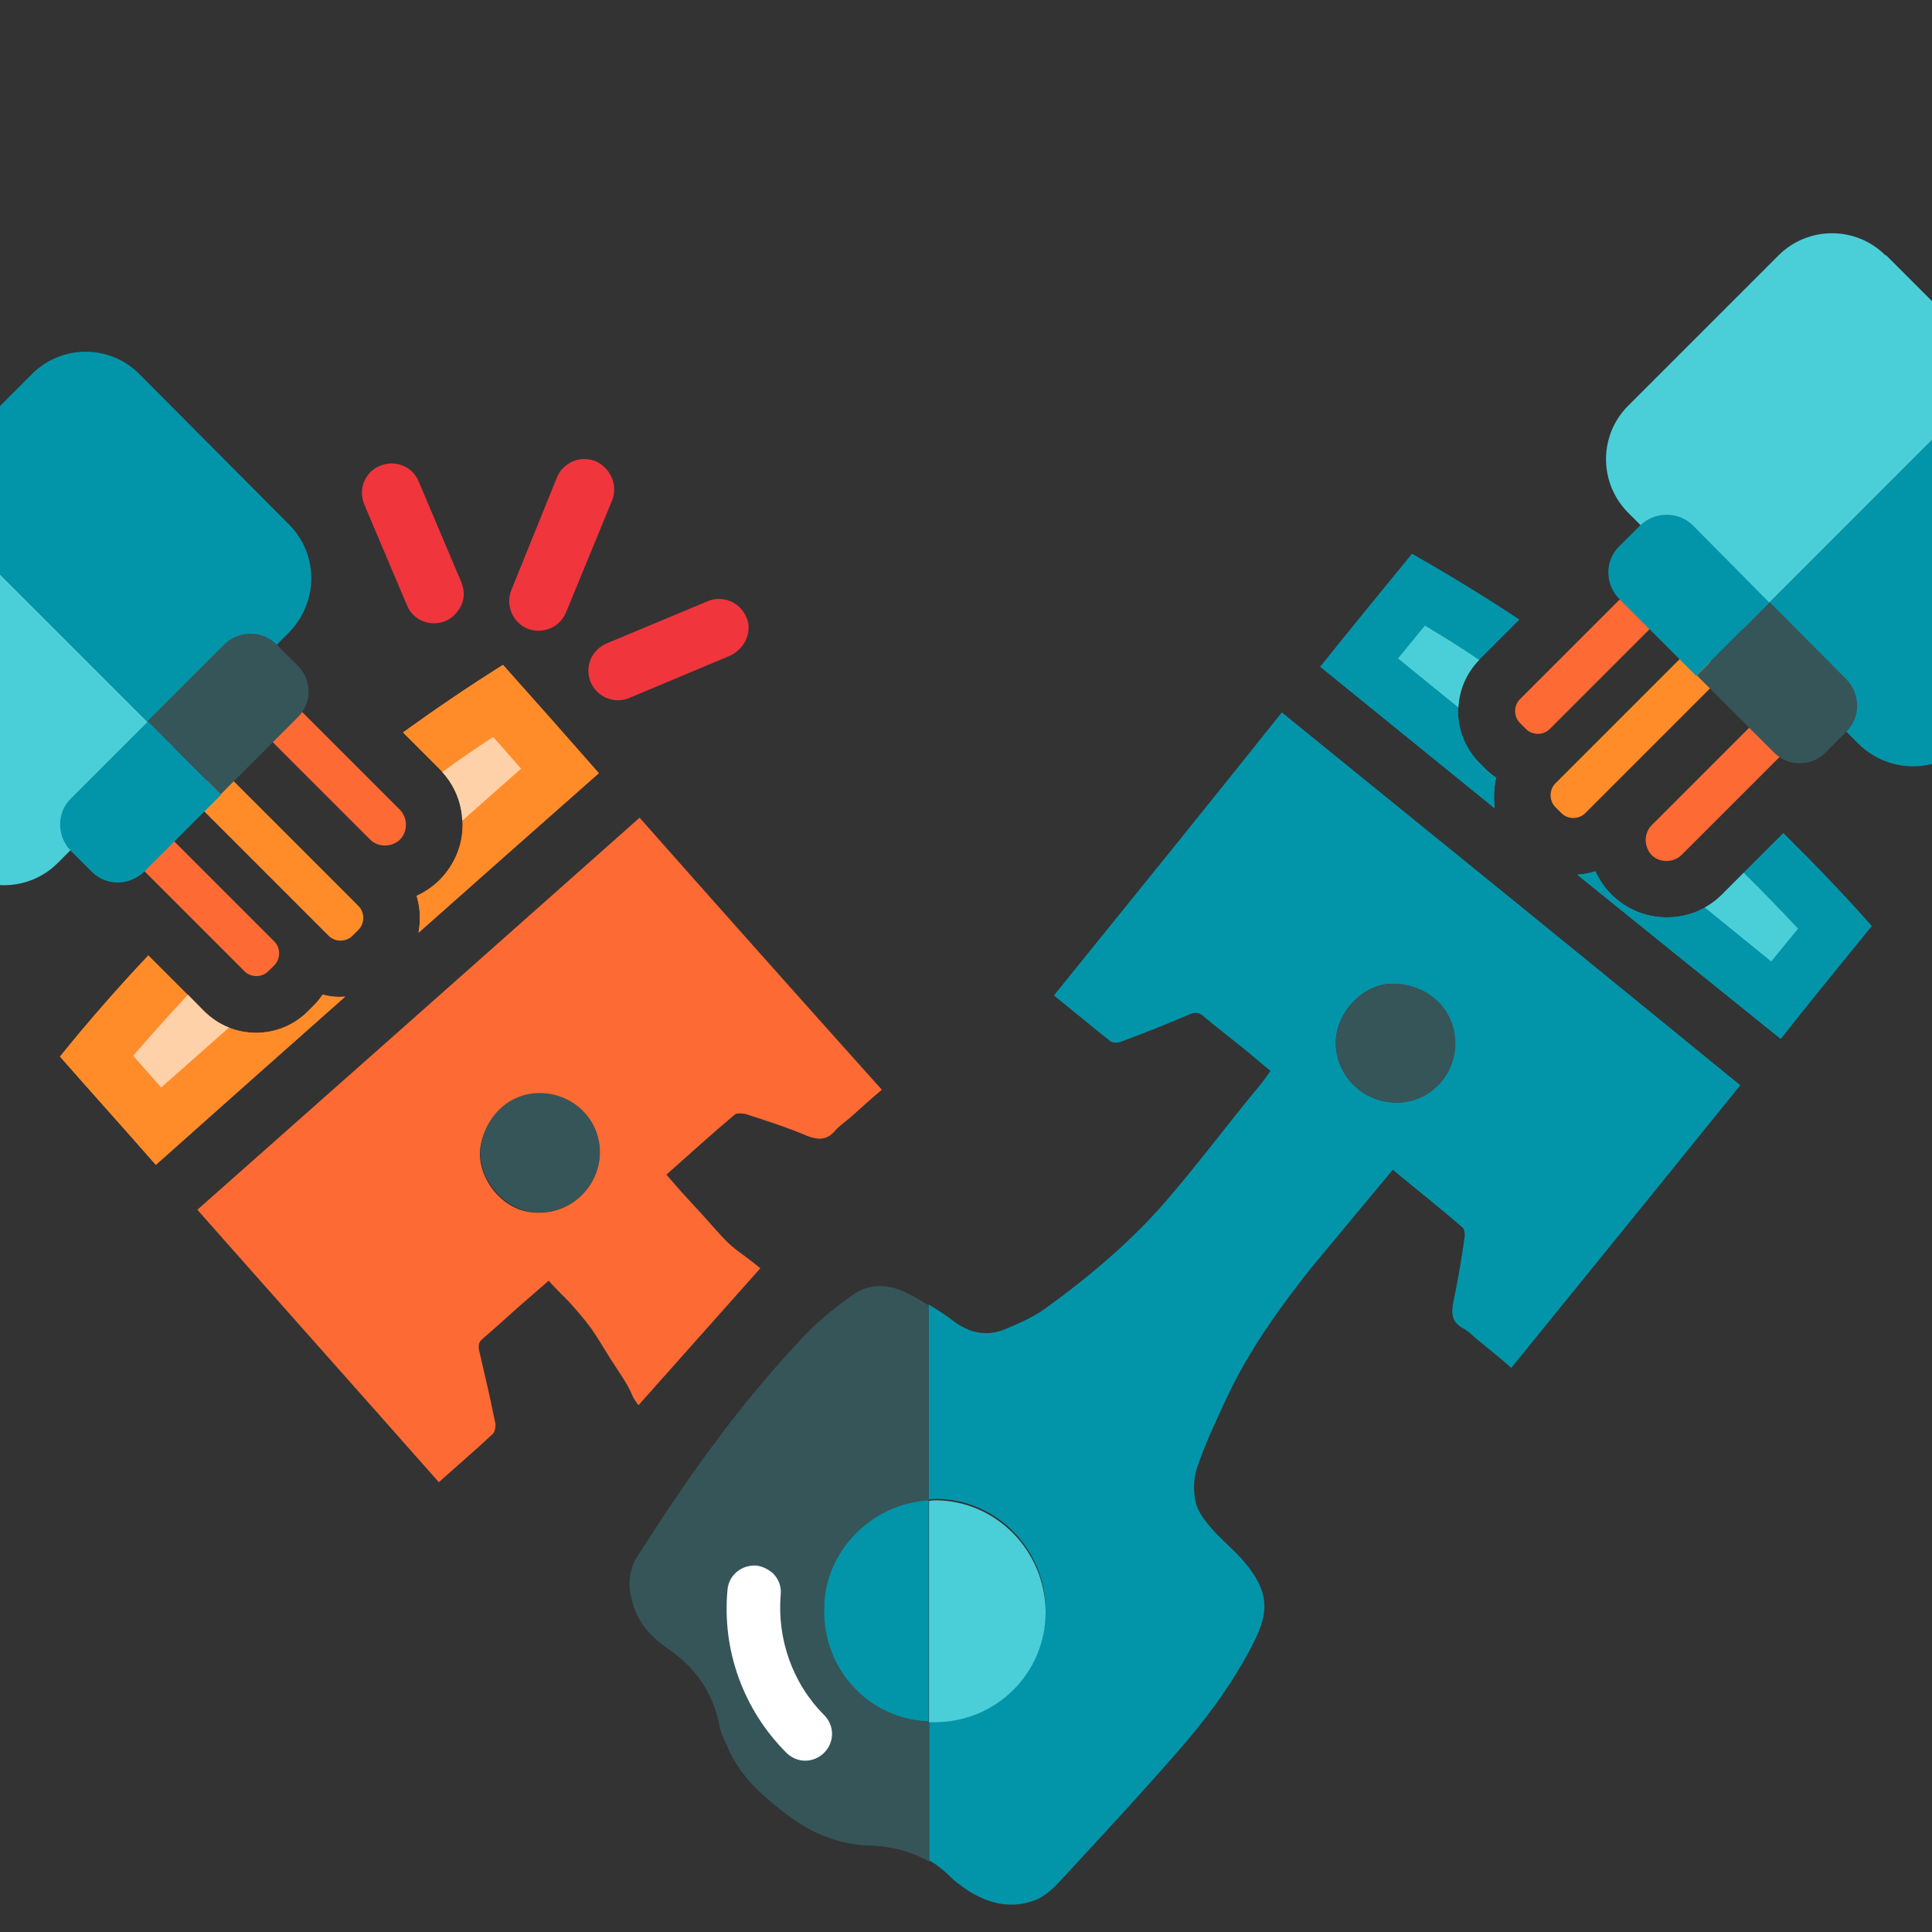 <?xml version="1.0" encoding="utf-8"?>
<!-- Generator: Adobe Illustrator 19.0.0, SVG Export Plug-In . SVG Version: 6.00 Build 0)  -->
<svg version="1.1" id="Layer_1" xmlns="http://www.w3.org/2000/svg" xmlns:xlink="http://www.w3.org/1999/xlink" x="0px" y="0px"
	 viewBox="96 11 512 512" style="enable-background:new 96 11 512 512;" xml:space="preserve">
<rect x="96" y="11" width="512" height="512" fill="#333333" stroke="none"/>
<style type="text/css">
	.st0{display:none;fill:#FFD1A9;}
	.st1{display:none;fill:#FF8C29;}
	.st2{display:none;fill:#FFFFFF;}
	.st3{display:none;fill:#F0353D;}
	.st4{fill:#0295AA;}
	.st5{fill:#365558;}
	.st6{fill:#4ACFD9;}
	.st7{fill:#FD6A33;}
	.st8{fill:#F0353D;}
	.st9{fill:#FFFFFF;}
	.st10{fill:#FF8C29;}
	.st11{fill:#FFD1A9;}
	.st12{fill:#9BAAAB;}
</style>
<path class="st0" d="M543,174.1c-63.4,0-114.9,51.5-114.9,114.9S479.6,403.9,543,403.9S657.9,352.4,657.9,289S606.4,174.1,543,174.1
	z"/>
<path class="st1" d="M428.1,289c0,63.4,51.5,114.9,114.9,114.9V174.1C479.6,174.1,428.1,225.6,428.1,289z"/>
<path class="st2" d="M615.6,271.4c-3.3,0-6.4-2.1-7.6-5.3c-5.9-16.7-18.4-30.9-34.4-38.8c-4-2-5.6-6.8-3.6-10.7
	c2-4,6.8-5.6,10.7-3.6c19.6,9.8,35.1,27.2,42.4,47.8c1.5,4.2-0.7,8.8-4.9,10.2C617.4,271.2,616.5,271.4,615.6,271.4z"/>
<path class="st3" d="M586.4,281.8l-65-50.4c-2.4-1.9-5.7-2.2-8.4-0.9c-2.7,1.3-4.5,4.1-4.5,7.2v102.6c0,3.1,1.8,5.9,4.6,7.2
	c1.1,0.5,2.3,0.8,3.5,0.8c1.8,0,3.6-0.6,5-1.8l65-52.2c1.9-1.5,3-3.9,3-6.3C589.5,285.6,588.3,283.3,586.4,281.8z"/>
<path class="st4" d="M375.3,274.8c5.1,4.1,10,8.2,14.9,12.1c0.5,0.5,2,0.5,2.8,0.2c6.2-2.3,12.5-4.8,18.5-7.4
	c1.3-0.5,2.3-0.3,3.3,0.5c3.3,2.8,6.7,5.4,10.2,8.2c2.6,2.1,5.1,4.3,7.7,6.4c-1.6,2.3-3.1,4.3-4.8,6.2c-7.1,8.7-13.8,17.6-21.2,26.3
	c-9.8,11.8-21.7,21.8-34,30.7c-3.3,2.3-7.1,3.9-10.7,5.4c-4.8,1.8-9.2,0.8-13.3-2.3c-2.1-1.6-4.3-3-6.6-4.4v51.7
	c0.5,0,1.1-0.2,1.8-0.2c16.1,0,29.2,13.3,29.2,29.5c0,16.1-13.1,29.2-29.4,29.2c-0.5,0-1,0-1.5,0v37.1c2.1,1.1,4.3,3,6.1,4.8
	c1,1,2.3,1.8,3.6,2.8c5.4,3.6,11.2,5.3,17.4,3.3c3.9-1.1,6.6-4.3,9.2-7.1c10-10.8,19.9-21.5,29.5-32.5c7.4-8.4,14.1-17.4,19.4-27.4
	c4.6-8.7,5.9-14.3-2.1-23.5c-2.3-2.6-4.9-4.8-7.2-7.2c-2-2.3-4.3-4.8-5.1-7.6c-0.8-3-0.8-6.6,0.2-9.5c2.1-6.4,5.1-12.6,7.9-18.7
	c5.9-12.5,13.8-23.6,22.3-34.3c7.2-8.7,14.3-17.2,21.7-26.1c6.4,5.3,12.6,10.2,18.5,15.3c0.5,0.5,0.7,1.8,0.5,2.8
	c-0.8,5.7-1.8,11.5-3,17.2c-0.5,3-0.3,5.1,2.6,6.7c1.6,0.8,2.8,2.3,4.3,3.4c2.8,2.3,5.7,4.6,8.5,7.1c20.4-25.1,40.5-49.9,60.7-74.9
	c-40.4-33-80.8-65.8-121.5-98.8C415.7,224.9,395.5,249.8,375.3,274.8z M464.9,271.7c9.4,0,16.6,6.7,16.6,15.9
	c0.2,8.7-6.9,15.6-15.4,15.6c-8.9,0-16.1-7.1-16.1-15.9C450,279.2,457.4,271.7,464.9,271.7z"/>
<path class="st5" d="M314.4,437.5c0.2-15.4,12.5-27.9,27.7-28.9v-51.7c-1.8-1-3.4-2.1-5.3-3c-5.3-2.8-10.7-3-15.4,0.7
	c-4.8,3.4-9.4,7.2-13.3,11.5c-7.9,8.5-15.4,17.4-22.3,26.8c-7.4,9.8-14.1,20-20.8,30.4c-2.8,4.3-2.6,9-1,13.6c1.6,4.8,5.1,8.4,9,11
	c7.2,4.9,11.8,11.5,13.6,20c0.3,2,1.1,3.8,2,5.6c3.1,7.7,8.9,13,15.3,17.9c6.7,5.3,14.3,8.5,22.8,8.7c5.7,0.2,11,1.6,15.6,4.3v-37.1
	C326.4,466.5,314.4,453.7,314.4,437.5z"/>
<path class="st4" d="M492.5,217.1c-1-0.7-1.9-1.4-2.8-2.3l-1.6-1.6c-7.6-7.6-7.6-19.9,0-27.5l10.5-10.5
	c-9.2-6.1-18.7-11.9-28.4-17.4c-8.2,10-16.3,19.9-24.3,29.9c15.4,12.5,30.8,25,46.2,37.5C491.8,222.5,491.9,219.7,492.5,217.1z"/>
<path class="st4" d="M537.8,254.1h-0.2c-5.5,0-10.6-2.2-14.5-6c-1.9-1.9-3.3-4-4.3-6.2c-1.6,0.5-3.2,0.8-4.8,0.9
	c17.9,14.5,35.9,29,53.9,43.5c8-10.2,16.1-20,24.1-29.9c-7.5-8.5-15.4-16.7-23.4-24.6l-16.4,16.4C548.4,252,543.2,254.1,537.8,254.1
	z"/>
<path class="st6" d="M344,408.6c-0.5,0-1.1,0-1.8,0.2v58.6c0.5,0,1,0,1.5,0c16.3,0,29.4-13,29.4-29.2
	C373,421.9,359.9,408.7,344,408.6z"/>
<path class="st4" d="M314.4,437.5c-0.2,16.1,12,29.1,27.7,29.7v-58.6C326.9,409.5,314.4,422.2,314.4,437.5z"/>
<path class="st5" d="M481.7,287.6c0,8.5-7.1,15.6-15.6,15.6c-8.9,0-16.1-7.1-16.1-15.9c0-8,7.4-15.6,14.9-15.6
	C474.6,271.7,481.7,278.5,481.7,287.6z"/>
<path class="st7" d="M265.5,227.7c-39.2,34.8-78.1,69.3-117.2,103.9c21.3,24.1,42.7,48.1,64,72.2c4.9-4.4,9.7-8.5,14.3-12.8
	c0.5-0.5,0.8-1.8,0.7-2.6c-1.3-6.6-2.8-13-4.3-19.4c-0.3-1.5-0.2-2.3,1-3.3c3.3-2.8,6.4-5.7,9.8-8.7c2.5-2.1,4.9-4.3,7.6-6.6
	c1.8,2,3.6,3.8,5.4,5.6c7.6,8.4,6.7,8.7,13,18.2c4.8,7.2,2.6,5.4,5.4,9.2l32.3-36.3c-6.2-5.1-6.7-4.4-11.8-10.2
	c-7.4-8.4-5.6-5.9-13.1-14.6c6.1-5.4,12-10.8,18.1-15.9c0.5-0.5,2-0.3,2.8-0.2c5.6,1.8,11.2,3.6,16.6,5.9c2.8,1,4.9,1.1,7.1-1.3
	c1-1.3,2.8-2.5,4.1-3.6c2.8-2.5,5.4-4.9,8.4-7.4C308.2,275.8,286.8,251.8,265.5,227.7z M254.7,318.9c-1.5,8.7-9.4,14.6-18.4,13.3
	c-7.9-1.1-14.1-9.7-13-17.2c1.6-9.4,9.4-15.3,18.4-13.8C250.5,302.3,256.1,310.4,254.7,318.9z"/>
<path class="st7" d="M218.6,229.4v0.2c0,5.5-2.2,10.6-6,14.5c-1.9,1.9-4,3.3-6.2,4.3c1,3.2,1.1,6.6,0.5,9.8
	c15.9-14.1,31.8-28.2,47.8-42.3c-8.5-9.7-16.9-19.2-25.4-28.7c-9.1,5.7-17.9,11.7-26.5,17.9l9.9,9.9
	C216.4,218.8,218.6,223.9,218.6,229.4z"/>
<path class="st7" d="M181.5,274.6c-0.7,1-1.4,1.9-2.3,2.8l-1.6,1.6c-7.6,7.6-19.9,7.6-27.5,0l-14.8-14.8
	c-8.1,8.6-15.9,17.5-23.4,26.8c8.5,9.7,16.9,19,25.4,28.7c16.7-14.9,33.5-29.8,50.2-44.6C185.6,275.3,183.5,275.1,181.5,274.6z"/>
<path class="st5" d="M236.4,332.1c8.7,1.3,16.9-4.4,18.4-13.3c1.3-8.5-4.4-16.4-13-17.9c-9-1.5-16.7,4.4-18.4,13.8
	C222.3,322.4,228.6,330.7,236.4,332.1z"/>
<path class="st8" d="M258.3,143.4L246,173.3c-1.6,3.9-6.1,5.9-10.2,4.3c-3.9-1.6-5.9-6.1-4.3-10.2l12.1-29.9
	c1.6-3.9,6.1-5.9,10.2-4.3C257.9,135.1,259.7,139.5,258.3,143.4z"/>
<path class="st8" d="M293.7,180.5c-0.8,1.8-2.3,3.4-4.3,4.3L262.7,196c-3.9,1.6-8.5-0.2-10.2-4.3c-1.6-3.9,0.2-8.5,4.3-10.2
	l26.8-11.2c3.9-1.6,8.5,0.2,10.2,4.3C294.7,176.4,294.5,178.7,293.7,180.5z"/>
<path class="st8" d="M203.8,171.3c1.6,4.1,6.2,5.9,10.2,4.3c2-0.8,3.4-2.5,4.3-4.3c0.8-1.8,0.8-3.8,0-5.9L207,138.7
	c-1.6-4.1-6.2-5.9-10.2-4.3c-4.1,1.6-5.9,6.2-4.3,10.2L203.8,171.3z"/>
<path class="st9" d="M300.8,427.9c1.5,1.5,2.3,3.4,2.1,5.6c-1,11.8,3.1,23.6,11.5,32c2.8,2.8,2.8,7.2,0,10s-7.2,2.8-10,0
	c-11.5-11.5-17.1-27.3-15.6-43.2c0.3-3.9,3.8-6.7,7.7-6.4C298,426.1,299.5,426.8,300.8,427.9z"/>
<path class="st4" d="M492.5,217.1c-1-0.7-1.9-1.4-2.8-2.3l-1.6-1.6c-7.6-7.6-7.6-19.9,0-27.5l10.5-10.5
	c-9.2-6.1-18.7-11.9-28.4-17.4c-8.2,10-16.3,19.9-24.3,29.9c15.4,12.5,30.8,25,46.2,37.5C491.8,222.5,491.9,219.7,492.5,217.1z"/>
<path class="st4" d="M537.8,254.1h-0.2c-5.5,0-10.6-2.2-14.5-6c-1.9-1.9-3.3-4-4.3-6.2c-1.6,0.5-3.2,0.8-4.8,0.9
	c17.9,14.5,35.9,29,53.9,43.5c8-10.2,16.1-20,24.1-29.9c-7.5-8.5-15.4-16.7-23.4-24.6l-16.4,16.4C548.4,252,543.2,254.1,537.8,254.1
	z"/>
<path class="st6" d="M547.8,251.5l17.6,14.3l7.1-8.7c-4.7-5-9.5-10-14.4-14.8l-5.9,5.9C550.9,249.5,549.4,250.6,547.8,251.5z"/>
<path class="st6" d="M473.6,176.8l-7.1,8.7l16,13c0.2-4.6,2.1-9.1,5.5-12.6C483.3,182.7,478.5,179.7,473.6,176.8z"/>
<path class="st10" d="M181.5,274.6c-0.7,1-1.4,1.9-2.3,2.8l-1.6,1.6c-7.6,7.6-19.9,7.6-27.5,0l-14.8-14.8
	c-8.1,8.6-15.9,17.5-23.4,26.8c8.5,9.7,16.9,19,25.4,28.7c16.7-14.9,33.5-29.8,50.2-44.6C185.6,275.3,183.5,275.1,181.5,274.6z"/>
<path class="st10" d="M218.6,229.4v0.2c0,5.5-2.2,10.6-6,14.5c-1.9,1.9-4,3.3-6.2,4.3c1,3.2,1.1,6.6,0.5,9.8
	c15.9-14.1,31.8-28.2,47.8-42.3c-8.5-9.7-16.9-19.2-25.4-28.7c-9.1,5.7-17.9,11.7-26.5,17.9l9.9,9.9
	C216.4,218.8,218.6,223.9,218.6,229.4z"/>
<path class="st11" d="M234.1,214.7l-7.4-8.4c-4.6,3-9.1,6.1-13.5,9.3c3.2,3.5,5.1,8,5.3,12.9L234.1,214.7z"/>
<path class="st11" d="M145.8,274.6c-4.9,5.3-9.8,10.7-14.5,16.2l7.4,8.4l18-15.9c-2.4-0.9-4.6-2.4-6.6-4.3L145.8,274.6z"/>
<g>
	<circle class="st12" cx="625.8" cy="107.6" r="24.2"/>
	<path class="st7" d="M538.6,162.8c-1.7-1.7-4.6-1.7-6.3,0l-33.5,33.5c-1.7,1.7-1.7,4.6,0,6.3l1.6,1.6c1.7,1.7,4.6,1.7,6.3,0
		l33.5-33.5c1.8-1.8,1.8-4.5,0-6.3L538.6,162.8z"/>
	<path class="st10" d="M548,185.1c-1.7-1.7-4.6-1.7-6.3,0l-33.5,33.5c-1.7,1.7-1.7,4.6,0,6.3l1.6,1.6c1.7,1.7,4.6,1.7,6.3,0
		l33.5-33.5c1.8-1.8,1.8-4.5,0-6.3L548,185.1z"/>
	<path class="st7" d="M565.6,197.8l-31.9,31.9c-2.1,2.1-2.1,5.7,0,7.9c2.1,2.1,5.7,2.1,7.9,0l31.9-31.9c2.1-2.1,2.1-5.7,0-7.9
		C571.2,195.5,567.9,195.5,565.6,197.8z"/>
	<path class="st6" d="M595.7,78.7c-7.9-7.9-20.6-7.8-28.4,0l-39.8,39.8c-7.9,7.9-7.8,20.6,0,28.4l30.6,30.6l68.3-68.3l-30.6-30.6
		L595.7,78.7z"/>
	<path class="st4" d="M626.3,109.3l-68.3,68.3l30.6,30.6c8,7.8,20.7,7.9,28.6,0l39.8-39.8c7.9-7.9,7.8-20.6,0-28.4L626.3,109.3z"/>
	<path class="st4" d="M530.7,150.2l-5.7,5.7c-3.7,3.7-3.7,9.8,0,13.7l20.5,20.5l19.4-19.4l-20.4-20.6
		C540.7,146.5,534.6,146.5,530.7,150.2z"/>
	<path class="st5" d="M565,170.6L545.7,190l20.5,20.5c3.7,3.7,9.8,3.7,13.5,0l5.7-5.7c3.7-3.7,3.7-9.8,0-13.7L565,170.6z"/>
</g>
<g>
	<circle class="st12" cx="72.1" cy="141.4" r="24.2"/>
	<path class="st7" d="M135.2,227c-1.8-1.8-4.5-1.8-6.3,0l-1.6,1.6c-1.7,1.7-1.7,4.6,0,6.3l33.5,33.5c1.7,1.7,4.6,1.7,6.3,0l1.6-1.6
		c1.7-1.7,1.7-4.6,0-6.3L135.2,227z"/>
	<path class="st10" d="M157.5,217.6c-1.8-1.8-4.5-1.8-6.3,0l-1.6,1.6c-1.7,1.7-1.7,4.6,0,6.3l33.5,33.5c1.7,1.7,4.6,1.7,6.3,0
		l1.6-1.6c1.7-1.7,1.7-4.6,0-6.3L157.5,217.6z"/>
	<path class="st7" d="M170.1,193.7c-2.1-2.1-5.7-2.1-7.9,0c-2.3,2.3-2.3,5.6,0,7.9l31.9,31.9c2.1,2.1,5.7,2.1,7.9,0
		c2.1-2.1,2.1-5.7,0-7.9L170.1,193.7z"/>
	<path class="st6" d="M43,171.4l0.1,0.1c-7.9,7.9-7.8,20.6,0,28.4l39.8,39.8c7.9,7.9,20.6,7.8,28.4,0l30.6-30.6l-68.3-68.3L43,171.4
		z"/>
	<path class="st4" d="M132.9,110.1c-7.9-7.9-20.6-7.8-28.4,0l-30.8,30.8l68.3,68.3l30.6-30.6c7.8-8,7.9-20.7,0-28.6L132.9,110.1z"/>
	<path class="st4" d="M114.7,222.7c-3.7,3.7-3.7,9.8,0,13.7l5.7,5.7c3.7,3.7,9.8,3.7,13.7,0l20.5-20.5l-19.4-19.4L114.7,222.7z"/>
	<path class="st5" d="M169.2,181.7c-3.7-3.7-9.8-3.7-13.7,0l-20.4,20.4l19.4,19.4L175,201c3.7-3.7,3.7-9.8,0-13.5L169.2,181.7z"/>
</g>
<g>
	<circle class="st12" cx="-83" cy="209.2" r="24.2"/>
	<path class="st7" d="M-188.2,193.3h-47.3c-2.4,0-4.5-2.1-4.5-4.5v-2.2c0-2.4,2.1-4.5,4.5-4.5h47.3c2.4,0,4.5,2.1,4.5,4.5v2.2
		C-183.7,191.4-185.6,193.3-188.2,193.3z"/>
	<path class="st10" d="M-197.3,215.8h-47.3c-2.4,0-4.5-2.1-4.5-4.5v-2.2c0-2.4,2.1-4.5,4.5-4.5h47.3c2.4,0,4.5,2.1,4.5,4.5v2.2
		C-192.8,213.9-194.7,215.8-197.3,215.8z"/>
	<path class="st7" d="M-189.3,230.4h-45.1c-3,0-5.6,2.5-5.6,5.6l0,0c0,3,2.5,5.6,5.6,5.6h45.1c3,0,5.6-2.5,5.6-5.6l0,0
		C-183.7,232.8-186.1,230.4-189.3,230.4z"/>
	<path class="st6" d="M-83.8,167.5c0-11.2-9.1-20.1-20.1-20.1h-56.2c-11.2,0-20.1,9.1-20.1,20.1v43.3h96.5v-43.3H-83.8z"/>
	<path class="st4" d="M-160.1,274.4h56.2c11.2,0,20.1-9.1,20.1-20.1v-43.5h-96.5v43.3C-180.2,265.3-171.3,274.4-160.1,274.4z"/>
	<path class="st4" d="M-170.7,181.8c0-5.3-4.3-9.6-9.7-9.7h-8.1c-5.3,0-9.6,4.3-9.7,9.7v29h27.4L-170.7,181.8z"/>
	<path class="st5" d="M-188.3,249.4h8.1c5.3,0,9.6-4.3,9.7-9.7v-28.8h-27.4v29C-197.9,245.1-193.6,249.4-188.3,249.4z"/>
</g>
<path class="st7" d="M-160.1,289.4c-15.9,0-29.6-10.9-33.8-25.7c-4.8-1.1-9-3.6-12.3-7.2h-28.1c-5.4,0-10.6-2.1-14.5-6l-0.1-0.1
	c-3.9-3.9-6-9-6-14.5c0-2.6,0.5-5.1,1.4-7.4c-6.2-3.3-10.5-9.8-10.5-17.3v-2.2c0-7.1,3.8-13.2,9.4-16.7c-0.2-1.2-0.3-2.4-0.3-3.6
	v-2.2c0-10.7,8.7-19.5,19.5-19.5h27.1c3.5-4.7,8.6-8.2,14.5-9.5c4.3-14.6,17.7-25.3,33.7-25.3h56.2c14,0,35.1,13.4,35.1,30.5
	l0.1,9.8c14.5,5.7,24.9,19.9,24.9,36.5c0,16.6-10.4,30.9-25,36.6v8.5c0,19.3-15.7,35.1-35.1,35.1H-160.1z"/>
</svg>
